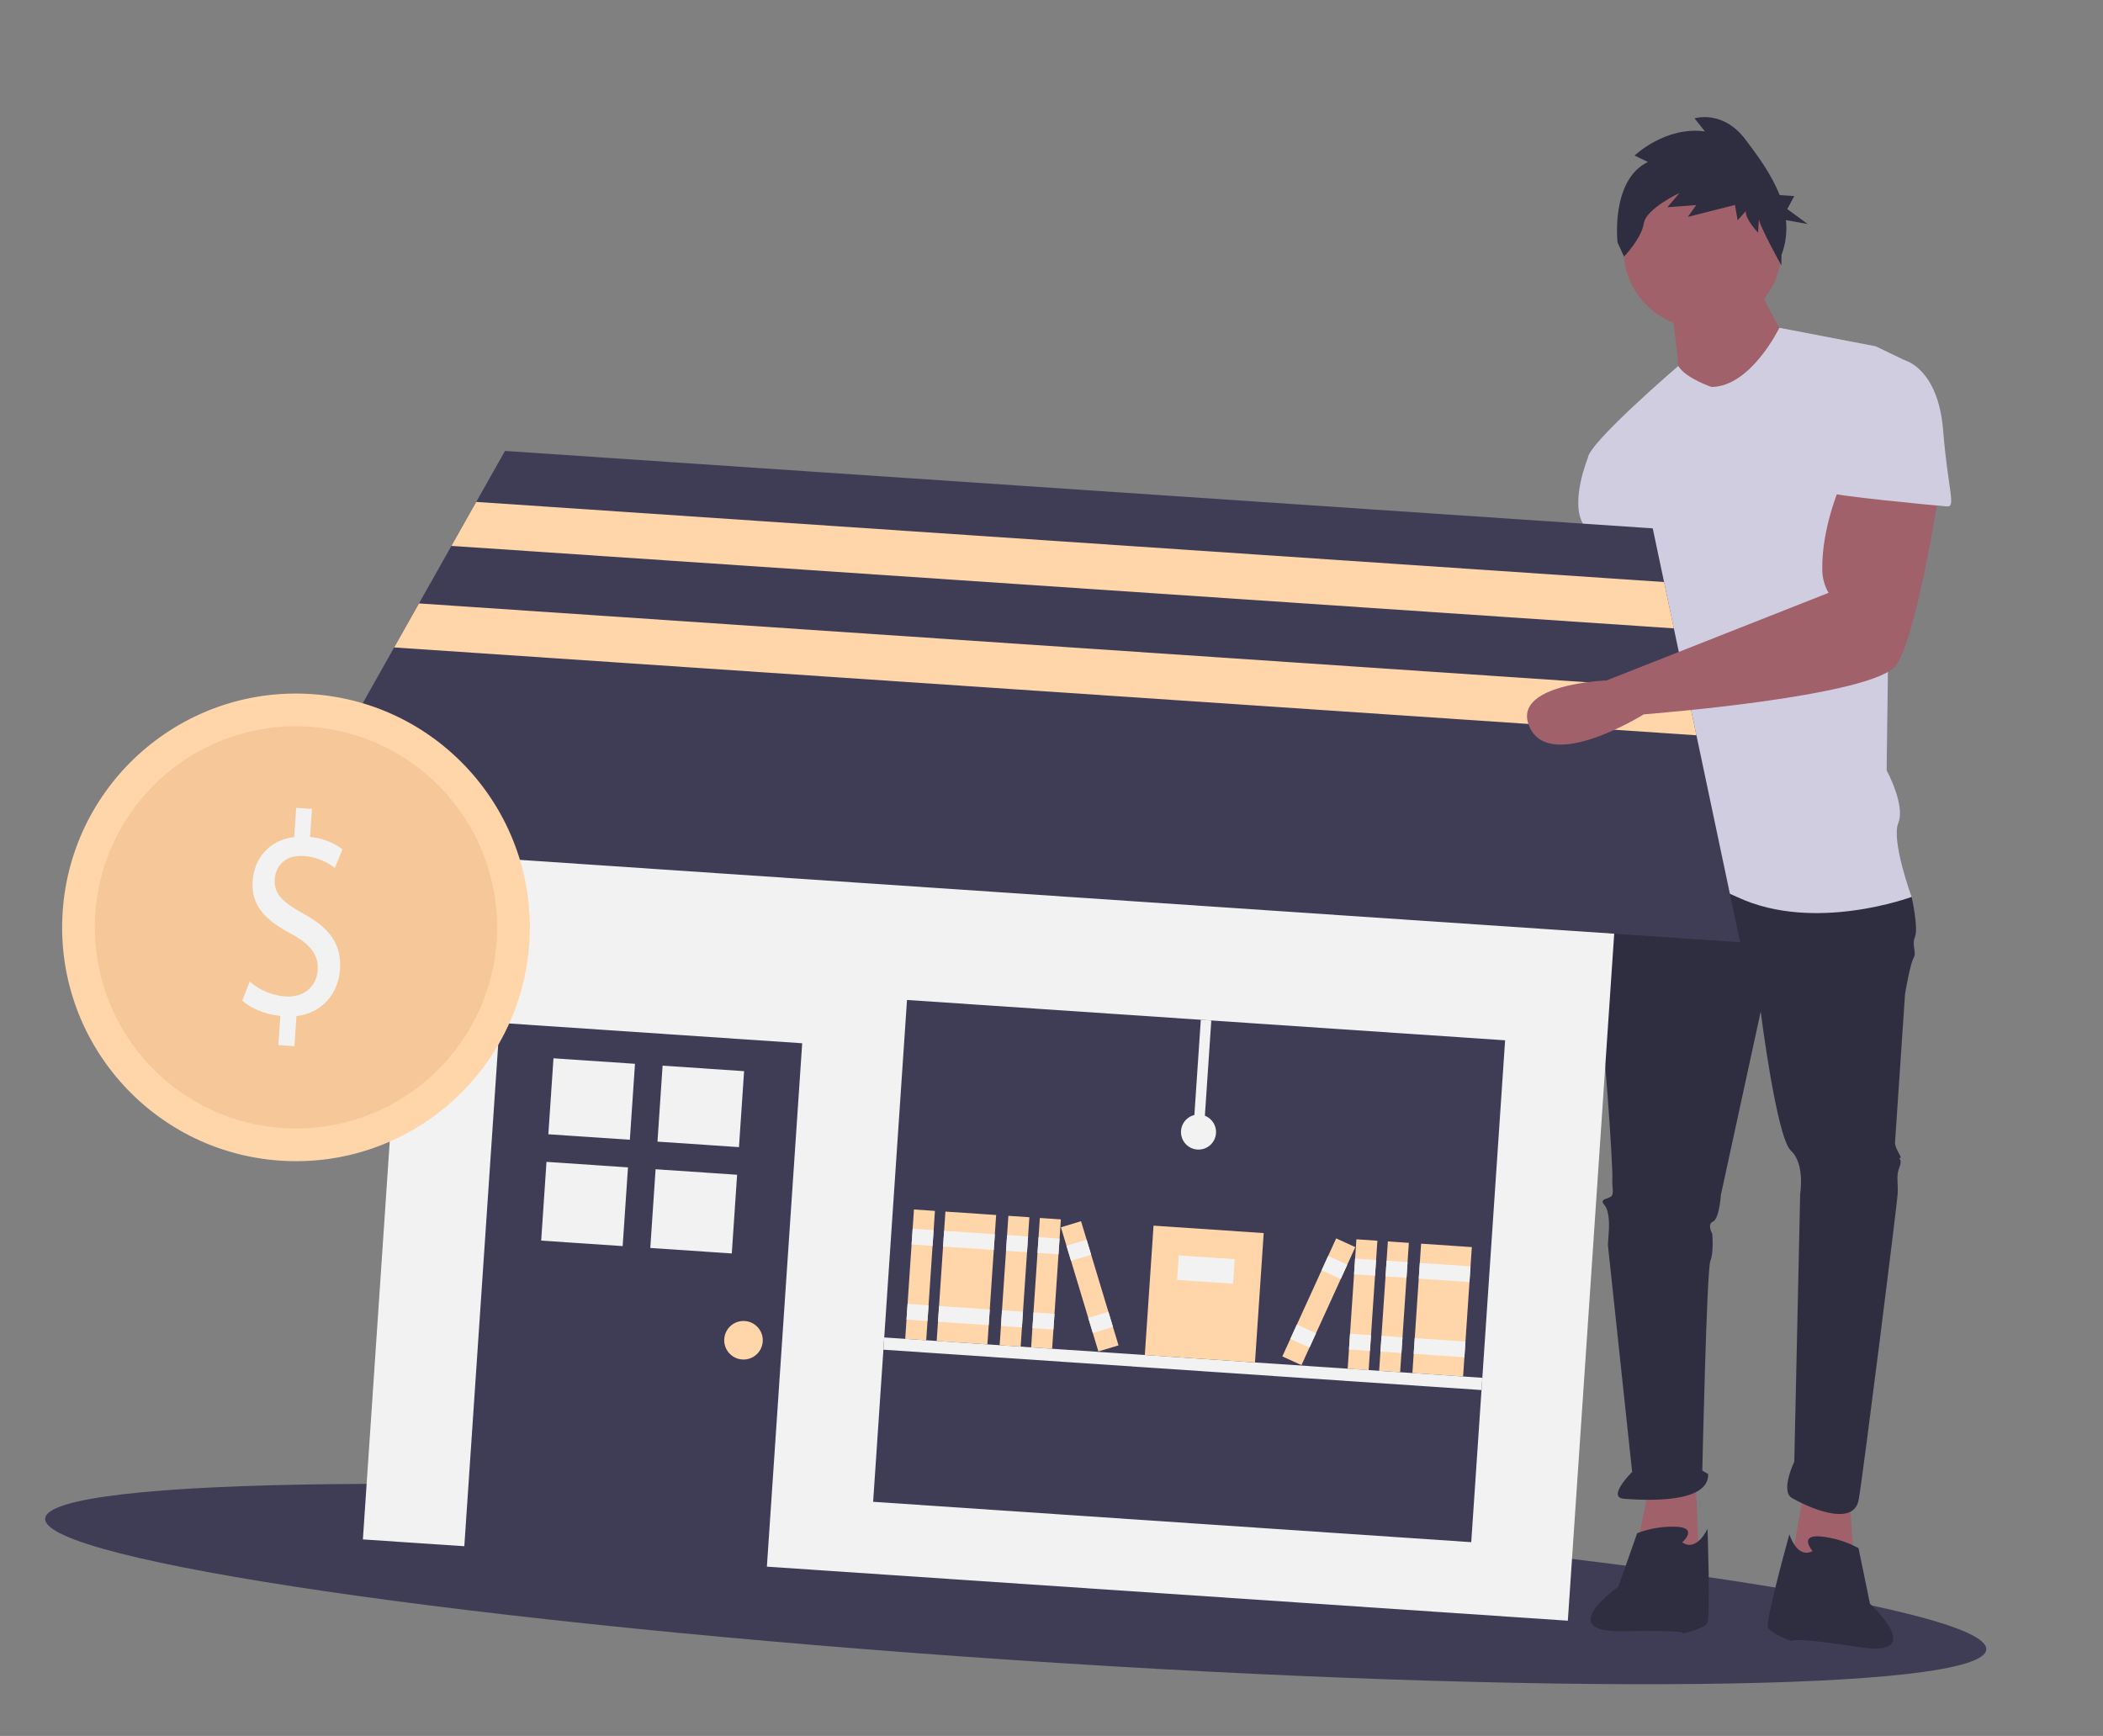 <svg width="86" height="71" viewBox="0 0 86 71" fill="none" xmlns="http://www.w3.org/2000/svg">
<rect x="0" y="0" width="86" height="71" fill="#808080" stroke="none"/>
<g clip-path="url(#clip0_568_1477)">
<path d="M41.328 67.887C63.248 69.366 81.111 69.177 81.227 67.464C81.342 65.751 63.666 63.164 41.746 61.685C19.826 60.206 1.962 60.396 1.847 62.108C1.731 63.821 19.407 66.408 41.328 67.887Z" fill="#3F3D56"/>
<path d="M75.64 61.3L75.828 64.053L73.207 64.126L73.805 60.803L75.64 61.3Z" fill="#A0616A"/>
<path d="M65.891 23.024C65.891 23.024 65.913 26.389 65.904 26.513C65.896 26.637 63.583 35.076 63.583 35.076C63.583 35.076 60.785 39.62 63.273 39.664C65.761 39.707 65.31 35.317 65.31 35.317L68.4 28.301L67.626 23.142L65.891 23.024Z" fill="#A0616A"/>
<path d="M67.456 60.748L66.9 63.451L69.487 63.875L69.341 60.502L67.456 60.748Z" fill="#A0616A"/>
<path d="M66.328 35.012L65.649 35.838C65.649 35.838 65.026 39.533 65.314 40.798C65.603 42.063 65.962 47.817 65.937 48.189C65.912 48.561 66.019 48.818 65.886 48.933C65.754 49.049 65.382 49.024 65.613 49.289C65.845 49.553 65.794 50.297 65.794 50.297L65.753 50.917L66.745 60.202C66.745 60.202 65.678 61.251 66.422 61.301C67.166 61.352 69.894 61.536 69.854 60.287L69.614 60.147C69.614 60.147 69.794 51.937 69.943 51.574C70.093 51.21 70.019 50.458 70.019 50.458C70.019 50.458 69.796 50.069 70.052 49.962C70.309 49.855 70.376 48.862 70.376 48.862L72.002 41.374C72.002 41.374 72.651 46.525 73.237 47.063C73.824 47.6 73.616 48.832 73.616 48.832L73.376 59.778C73.376 59.778 72.796 60.984 73.276 61.266C73.755 61.547 75.804 62.557 76.012 61.325C76.22 60.094 77.567 49.348 77.601 48.852C77.634 48.356 77.527 48.099 77.676 47.736C77.825 47.372 77.577 47.355 77.701 47.364C77.825 47.372 77.478 46.975 77.495 46.727L77.905 40.651C77.905 40.651 78.113 39.419 78.254 39.18C78.394 38.94 78.163 38.675 78.312 38.312C78.461 37.948 78.173 36.683 78.173 36.683L72.693 34.819L66.328 35.012Z" fill="#2F2E41"/>
<path d="M68.793 63.081C68.793 63.081 69.455 62.502 68.587 62.444C68.029 62.418 67.472 62.507 66.95 62.707L66.18 64.897C66.18 64.897 63.499 66.772 66.368 66.716C69.237 66.661 68.79 66.817 68.79 66.817C68.79 66.817 69.675 66.628 69.816 66.388C69.957 66.149 69.827 62.528 69.827 62.528C69.827 62.528 69.388 63.494 68.793 63.081Z" fill="#2F2E41"/>
<path d="M74.125 63.44C74.125 63.44 73.547 62.779 74.415 62.837C74.971 62.886 75.512 63.05 76.002 63.318L76.471 65.592C76.471 65.592 78.875 67.809 76.04 67.369C73.205 66.928 73.254 67.118 73.254 67.118C73.254 67.118 72.403 66.812 72.296 66.556C72.188 66.299 73.175 62.753 73.175 62.753C73.175 62.753 73.48 63.77 74.125 63.44Z" fill="#2F2E41"/>
<path d="M69.403 13.421C71.184 13.541 72.725 12.195 72.845 10.414C72.965 8.634 71.619 7.093 69.838 6.973C68.058 6.853 66.517 8.199 66.397 9.979C66.277 11.76 67.623 13.301 69.403 13.421Z" fill="#A0616A"/>
<path d="M68.346 12.477C68.346 12.477 68.675 14.991 68.65 15.363C68.624 15.735 70.657 16.993 70.657 16.993L73.214 14.176C73.214 14.176 71.868 11.968 71.902 11.472L68.346 12.477Z" fill="#A0616A"/>
<path d="M69.989 15.827C69.989 15.827 68.927 15.466 68.632 14.968C68.632 14.968 64.977 18.105 64.935 18.725L67.337 23.745C67.337 23.745 67.219 25.481 67.459 25.622C67.699 25.762 67.459 25.622 67.426 26.117C67.392 26.613 66.431 29.787 66.645 30.3C66.86 30.813 67.133 30.457 66.835 31.185C66.537 31.912 65.649 35.838 65.649 35.838C65.649 35.838 67.931 35.245 71.071 36.702C74.212 38.16 78.173 36.683 78.173 36.683C78.173 36.683 77.331 34.384 77.629 33.657C77.928 32.93 77.152 31.507 77.152 31.507L77.301 20.057C77.301 20.057 78.512 15.032 77.909 14.742L76.703 14.162L72.765 13.406C72.765 13.406 71.609 15.812 69.989 15.827Z" fill="#D0CDE1"/>
<path d="M66.234 17.94L64.935 18.725C64.935 18.725 64.189 20.543 64.751 21.453C65.312 22.363 65.477 23.619 65.477 23.619L67.973 23.539L66.234 17.94Z" fill="#D0CDE1"/>
<path d="M67.389 6.624L66.845 6.362C66.845 6.362 68.102 5.153 69.721 5.375L69.297 4.841C69.297 4.841 70.446 4.468 71.383 5.712C71.876 6.366 72.446 7.134 72.776 7.978L73.375 8.019L73.088 8.552L73.926 9.162L73.034 9.002C73.087 9.483 73.025 9.97 72.853 10.422L72.848 10.859C72.848 10.859 71.916 9.178 71.931 8.954L71.893 9.514C71.893 9.514 71.368 8.972 71.391 8.637L71.059 9.008L70.948 8.382L69.025 8.871L69.364 8.387L68.184 8.476L68.683 7.892C68.683 7.892 67.312 8.53 67.22 9.142C67.127 9.755 66.413 10.494 66.413 10.494L66.146 9.913C66.146 9.913 65.859 7.364 67.389 6.624Z" fill="#2F2E41"/>
<path d="M66.451 31.672L17.175 28.347L14.84 62.961L64.115 66.286L66.451 31.672Z" fill="#F2F2F2"/>
<path d="M32.805 42.669L20.433 41.834L18.975 63.432L31.348 64.267L32.805 42.669Z" fill="#3F3D56"/>
<path d="M25.967 43.509L22.634 43.284L22.424 46.391L25.757 46.616L25.967 43.509Z" fill="#F2F2F2"/>
<path d="M30.429 43.81L27.096 43.585L26.887 46.692L30.219 46.917L30.429 43.81Z" fill="#F2F2F2"/>
<path d="M25.681 47.745L22.348 47.52L22.131 50.74L25.463 50.965L25.681 47.745Z" fill="#F2F2F2"/>
<path d="M30.143 48.047L26.81 47.822L26.593 51.041L29.926 51.266L30.143 48.047Z" fill="#F2F2F2"/>
<path d="M30.352 55.602C30.786 55.632 31.162 55.303 31.191 54.869C31.221 54.434 30.892 54.058 30.458 54.029C30.023 53.999 29.647 54.328 29.618 54.763C29.589 55.197 29.917 55.573 30.352 55.602Z" fill="#FFD5AA"/>
<path d="M61.55 42.548L37.091 40.898L35.706 61.423L60.165 63.074L61.55 42.548Z" fill="#3F3D56"/>
<path d="M71.16 38.536L11.587 34.516L16.119 26.48L17.133 24.68L18.46 22.327L19.475 20.528L20.651 18.443L67.587 21.61L68.05 23.805L68.45 25.7L68.974 28.178L69.374 30.073L71.16 38.536Z" fill="#3F3D56"/>
<path d="M38.233 49.525L37.375 49.467L37.018 54.759L37.876 54.817L38.233 49.525Z" fill="#FFD5AA"/>
<path d="M38.18 50.311L37.322 50.253L37.279 50.897L38.137 50.955L38.18 50.311Z" fill="#F2F2F2"/>
<path d="M37.973 53.386L37.114 53.328L37.071 53.972L37.929 54.03L37.973 53.386Z" fill="#F2F2F2"/>
<path d="M40.736 49.693L38.662 49.553L38.305 54.846L40.379 54.986L40.736 49.693Z" fill="#FFD5AA"/>
<path d="M40.683 50.48L38.609 50.34L38.566 50.984L40.64 51.124L40.683 50.48Z" fill="#F2F2F2"/>
<path d="M40.476 53.555L38.402 53.415L38.358 54.059L40.432 54.199L40.476 53.555Z" fill="#F2F2F2"/>
<path d="M42.095 49.785L41.237 49.727L40.88 55.019L41.738 55.077L42.095 49.785Z" fill="#FFD5AA"/>
<path d="M42.042 50.572L41.184 50.514L41.14 51.157L41.999 51.215L42.042 50.572Z" fill="#F2F2F2"/>
<path d="M41.834 53.647L40.976 53.589L40.933 54.233L41.791 54.291L41.834 53.647Z" fill="#F2F2F2"/>
<path d="M43.383 49.872L42.524 49.814L42.167 55.106L43.026 55.164L43.383 49.872Z" fill="#FFD5AA"/>
<path d="M43.33 50.659L42.471 50.601L42.428 51.244L43.286 51.302L43.33 50.659Z" fill="#F2F2F2"/>
<path d="M43.122 53.734L42.264 53.676L42.221 54.32L43.079 54.377L43.122 53.734Z" fill="#F2F2F2"/>
<path d="M44.208 49.947L43.385 50.195L44.917 55.273L45.741 55.025L44.208 49.947Z" fill="#FFD5AA"/>
<path d="M44.436 50.701L43.612 50.95L43.799 51.567L44.622 51.319L44.436 50.701Z" fill="#F2F2F2"/>
<path d="M45.327 53.652L44.503 53.901L44.69 54.518L45.513 54.27L45.327 53.652Z" fill="#F2F2F2"/>
<path d="M60.189 51.006L58.115 50.866L57.758 56.158L59.832 56.298L60.189 51.006Z" fill="#FFD5AA"/>
<path d="M60.136 51.793L58.062 51.653L58.018 52.296L60.092 52.436L60.136 51.793Z" fill="#F2F2F2"/>
<path d="M59.928 54.868L57.854 54.728L57.811 55.371L59.885 55.511L59.928 54.868Z" fill="#F2F2F2"/>
<path d="M57.614 50.832L56.756 50.774L56.399 56.066L57.257 56.124L57.614 50.832Z" fill="#FFD5AA"/>
<path d="M57.561 51.619L56.703 51.561L56.66 52.205L57.518 52.263L57.561 51.619Z" fill="#F2F2F2"/>
<path d="M57.354 54.694L56.496 54.636L56.452 55.28L57.31 55.338L57.354 54.694Z" fill="#F2F2F2"/>
<path d="M56.327 50.745L55.469 50.687L55.112 55.98L55.97 56.038L56.327 50.745Z" fill="#FFD5AA"/>
<path d="M56.274 51.532L55.416 51.474L55.372 52.118L56.23 52.176L56.274 51.532Z" fill="#F2F2F2"/>
<path d="M56.066 54.607L55.208 54.549L55.165 55.193L56.023 55.251L56.066 54.607Z" fill="#F2F2F2"/>
<path d="M54.641 50.65L52.44 55.477L53.222 55.833L55.423 51.007L54.641 50.65Z" fill="#FFD5AA"/>
<path d="M54.313 51.368L54.046 51.955L54.828 52.312L55.096 51.725L54.313 51.368Z" fill="#F2F2F2"/>
<path d="M53.035 54.172L52.767 54.759L53.55 55.116L53.817 54.529L53.035 54.172Z" fill="#F2F2F2"/>
<path d="M60.619 56.351L36.16 54.701L36.126 55.202L60.585 56.852L60.619 56.351Z" fill="#F2F2F2"/>
<path d="M51.678 50.432L47.173 50.128L46.816 55.42L51.321 55.724L51.678 50.432Z" fill="#FFD5AA"/>
<path d="M50.493 51.501L48.204 51.347L48.137 52.348L50.425 52.502L50.493 51.501Z" fill="#F2F2F2"/>
<path d="M49.535 41.738L49.106 41.709L48.797 46.286L49.226 46.315L49.535 41.738Z" fill="#F2F2F2"/>
<path d="M48.964 47.016C49.359 47.042 49.7 46.744 49.727 46.349C49.754 45.954 49.455 45.612 49.06 45.585C48.665 45.559 48.323 45.857 48.297 46.252C48.27 46.647 48.569 46.989 48.964 47.016Z" fill="#F2F2F2"/>
<path d="M68.451 25.7L18.46 22.327L19.475 20.528L68.05 23.805L68.451 25.7Z" fill="#FFD5AA"/>
<path d="M69.374 30.073L16.119 26.48L17.134 24.68L68.974 28.178L69.374 30.073Z" fill="#FFD5AA"/>
<path d="M75.334 19.675C75.334 19.675 74.492 21.474 74.519 23.311C74.524 23.639 74.613 23.962 74.777 24.247L65.698 27.83C65.698 27.83 61.695 27.973 62.57 29.776C63.445 31.579 67.217 29.217 67.217 29.217C67.217 29.217 76.733 28.489 77.569 27.175C78.405 25.862 79.286 20.191 79.286 20.191L75.334 19.675Z" fill="#A0616A"/>
<path d="M76.049 14.617L77.909 14.742C77.909 14.742 79.256 15.082 79.461 17.587C79.666 20.092 79.996 20.737 79.624 20.712C79.252 20.687 74.796 20.262 74.805 20.138C74.813 20.014 76.049 14.617 76.049 14.617Z" fill="#D0CDE1"/>
<path d="M11.46 47.47C16.73 47.825 21.29 43.842 21.645 38.573C22 33.303 18.017 28.744 12.748 28.388C7.479 28.033 2.919 32.016 2.563 37.285C2.208 42.554 6.191 47.114 11.46 47.47Z" fill="#FFD5AA"/>
<path opacity="0.1" d="M11.55 46.134C16.082 46.44 20.003 43.014 20.309 38.483C20.615 33.951 17.189 30.03 12.658 29.724C8.126 29.418 4.205 32.844 3.899 37.375C3.593 41.907 7.019 45.828 11.55 46.134Z" fill="#964B00"/>
<path d="M11.384 42.744L11.465 41.55C10.862 41.497 10.252 41.242 9.907 40.922L10.211 40.147C10.622 40.501 11.135 40.714 11.675 40.756C12.414 40.806 12.947 40.355 12.992 39.681C13.036 39.031 12.657 38.602 11.911 38.195C10.881 37.65 10.262 37.062 10.331 36.033C10.398 35.052 11.062 34.349 12.032 34.236L12.112 33.041L12.757 33.085L12.68 34.232C13.161 34.271 13.62 34.446 14.005 34.737L13.692 35.5C13.324 35.21 12.876 35.038 12.408 35.009C11.607 34.955 11.268 35.479 11.236 35.952C11.195 36.567 11.559 36.9 12.436 37.387C13.474 37.956 13.974 38.607 13.903 39.66C13.84 40.594 13.209 41.43 12.123 41.559L12.04 42.788L11.384 42.744Z" fill="#F2F2F2"/>
</g>
<defs>
<clipPath id="clip0_568_1477">
<rect width="80.517" height="64.87" fill="white" transform="translate(5.051 0.422) rotate(3.86)"/>
</clipPath>
</defs>
</svg>
